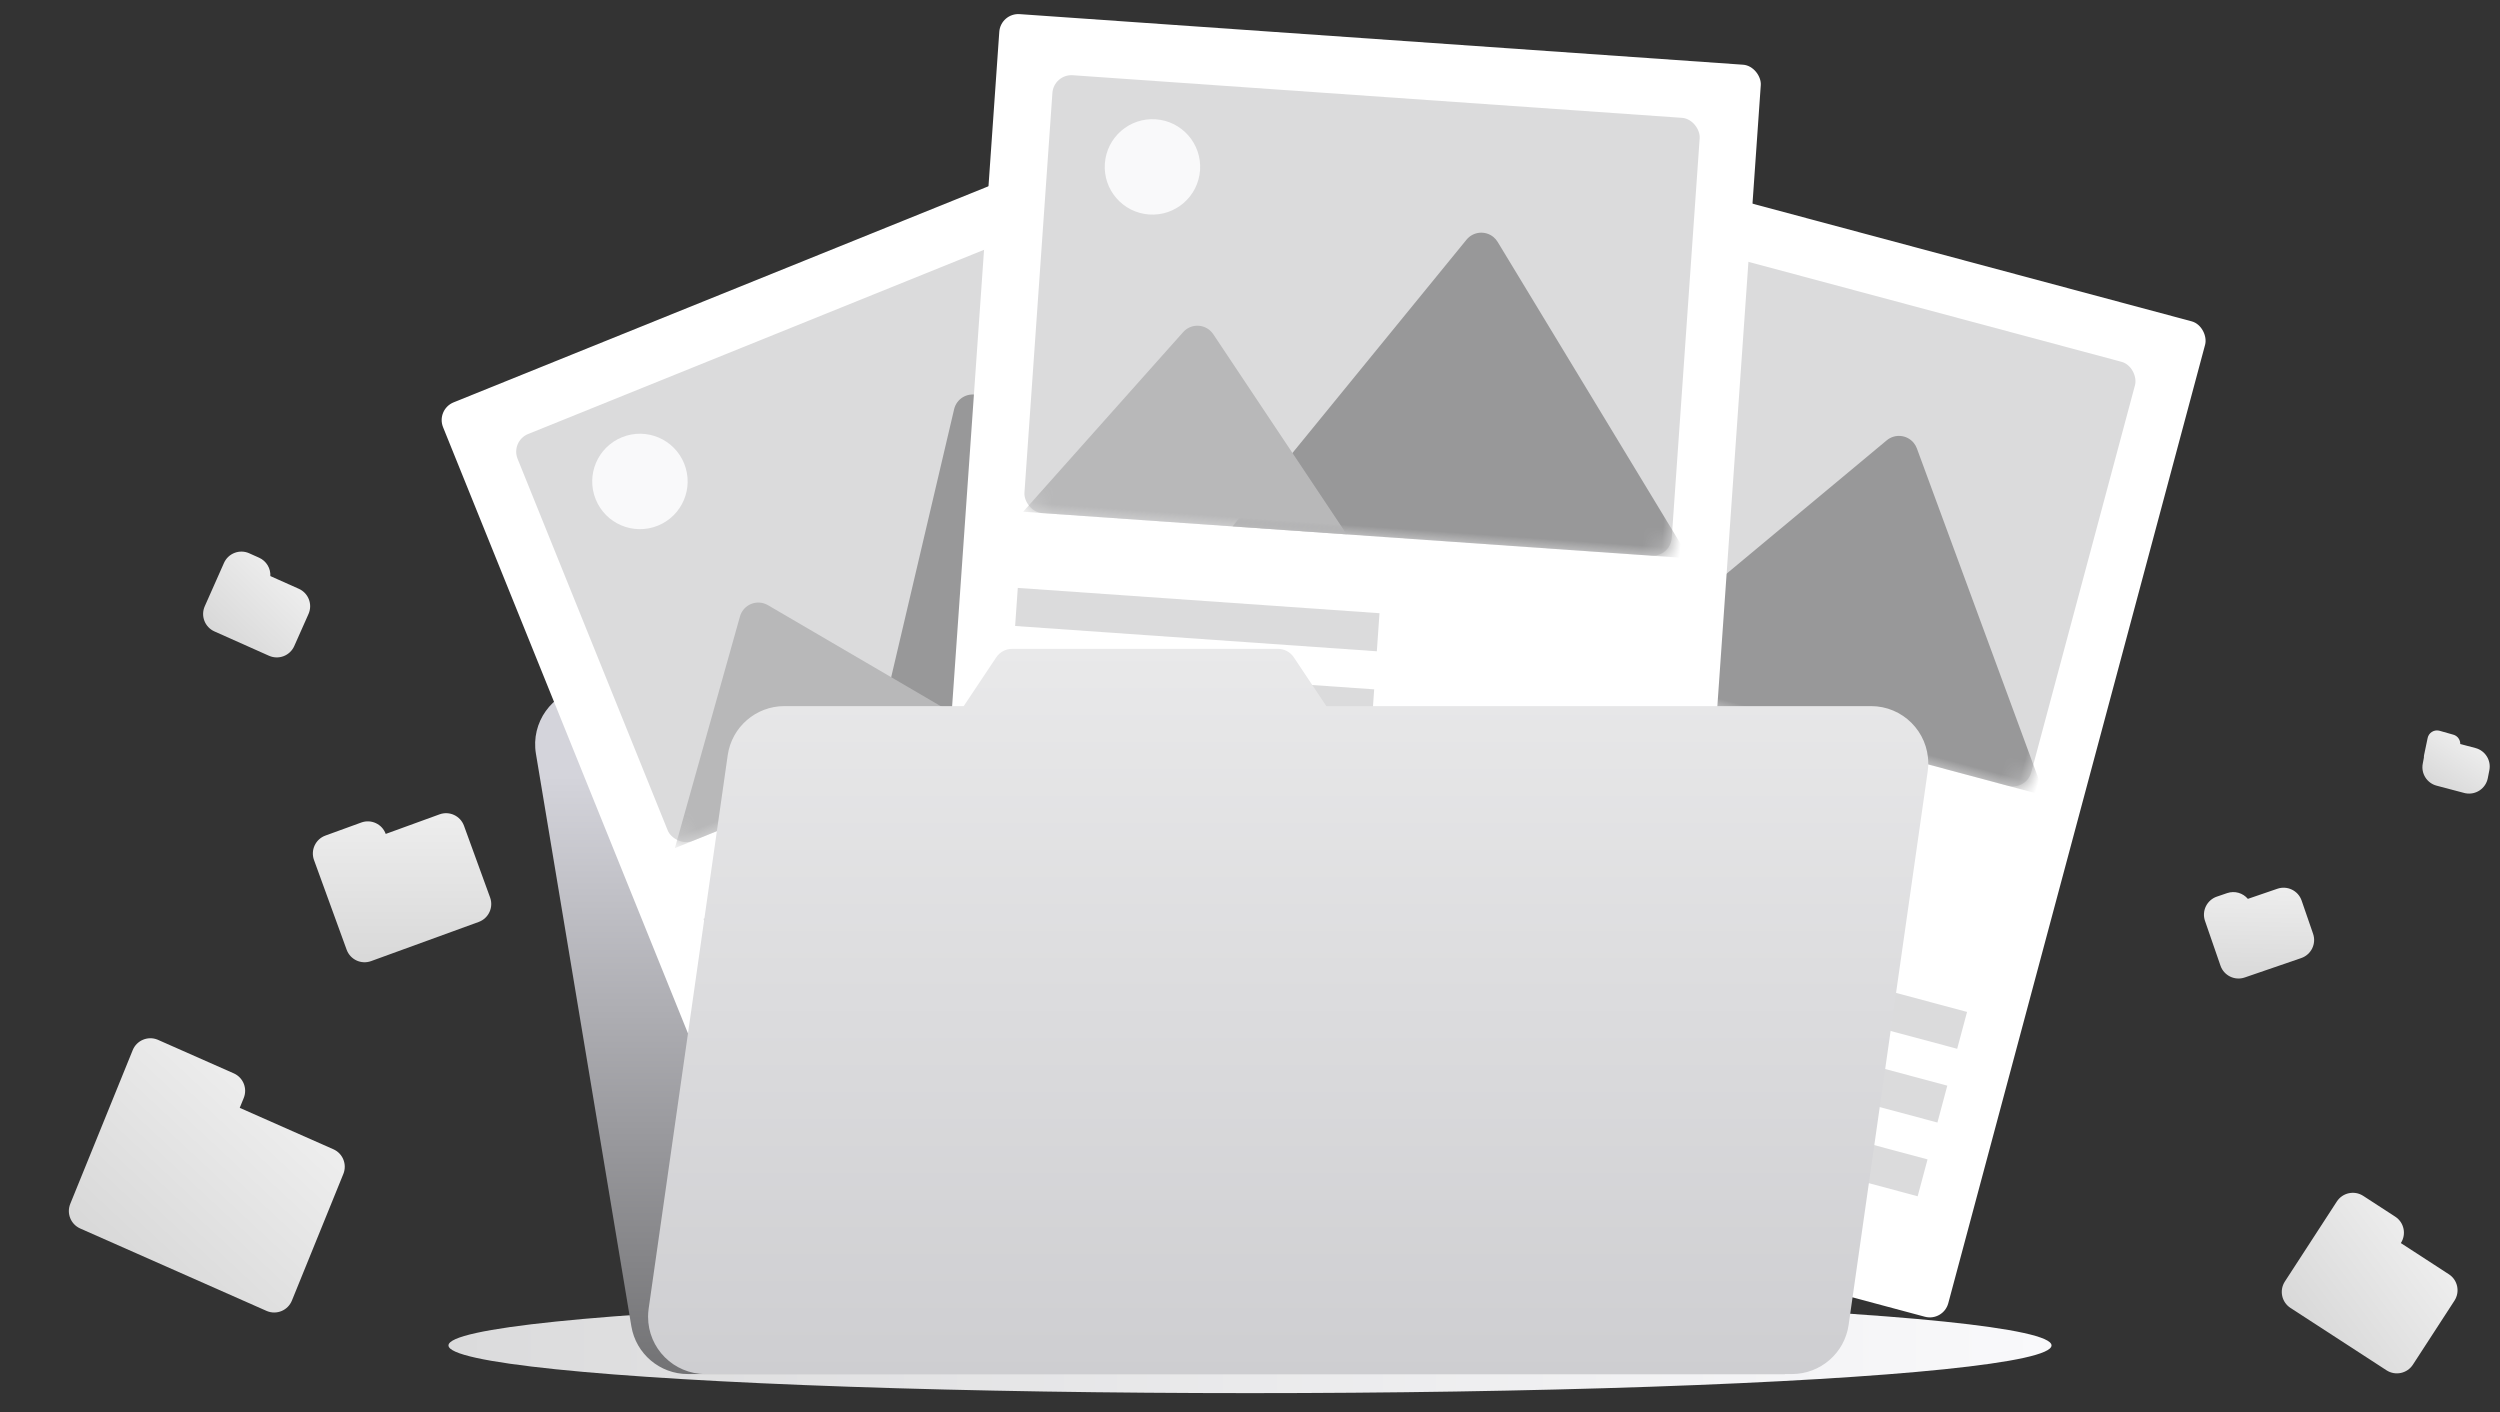 <svg width="131px" height="74px" viewBox="0 0 131 74" version="1.1" xmlns="http://www.w3.org/2000/svg" xmlns:xlink="http://www.w3.org/1999/xlink">
    <rect x="0" y="0" width="131" height="74" fill="#333333" stroke="none"/>
    <defs>
        <linearGradient x1="100%" y1="50%" x2="0%" y2="50%" id="linearGradient-1">
            <stop stop-color="#F9F9FB" offset="0%"></stop>
            <stop stop-color="#DBDBDC" offset="100%"></stop>
        </linearGradient>
        <linearGradient x1="50%" y1="0%" x2="50%" y2="100%" id="linearGradient-2">
            <stop stop-color="#EEEEEE" offset="0%"></stop>
            <stop stop-color="#D8D8D8" offset="100%"></stop>
        </linearGradient>
        <linearGradient x1="50%" y1="0%" x2="50%" y2="100%" id="linearGradient-3">
            <stop stop-color="#EEEEEE" offset="0%"></stop>
            <stop stop-color="#D8D8D8" offset="100%"></stop>
        </linearGradient>
        <linearGradient x1="50%" y1="0%" x2="50%" y2="100%" id="linearGradient-4">
            <stop stop-color="#EEEEEE" offset="0%"></stop>
            <stop stop-color="#D8D8D8" offset="100%"></stop>
        </linearGradient>
        <linearGradient x1="50%" y1="0%" x2="50%" y2="100%" id="linearGradient-5">
            <stop stop-color="#EEEEEE" offset="0%"></stop>
            <stop stop-color="#D8D8D8" offset="100%"></stop>
        </linearGradient>
        <linearGradient x1="50%" y1="13.133%" x2="50%" y2="100%" id="linearGradient-6">
            <stop stop-color="#D4D4DB" offset="0%"></stop>
            <stop stop-color="#727274" offset="100%"></stop>
        </linearGradient>
        <rect id="path-7" x="0" y="0" width="34" height="23" rx="1"></rect>
        <rect id="path-9" x="0" y="0" width="34" height="23" rx="1"></rect>
        <rect id="path-11" x="0" y="0" width="34" height="23" rx="1"></rect>
        <linearGradient x1="50%" y1="0%" x2="50%" y2="100%" id="linearGradient-13">
            <stop stop-color="#E9E9EA" offset="0%"></stop>
            <stop stop-color="#CECED1" offset="100%"></stop>
        </linearGradient>
    </defs>
    <g id="Home-page" stroke="none" stroke-width="1" fill="none" fill-rule="evenodd">
        <g id="HighLevel---Upload-Icon-step-1-without-files" transform="translate(-613, -532)">
            <g id="Group-5" transform="translate(408, 25)">
                <g id="Group-8" transform="translate(198.5, 507)">
                    <g id="No-files-Illustration" transform="translate(6.5, 0)">
                        <ellipse id="Oval" fill="url(#linearGradient-1)" cx="65.5" cy="70.5" rx="42" ry="2.5"></ellipse>
                        <path d="M24.313,43.27 L25.681,47.028 C25.87,47.547 25.603,48.121 25.084,48.31 L19.446,50.362 C18.927,50.551 18.353,50.284 18.164,49.765 L16.796,46.006 L16.454,45.066 C16.265,44.547 16.532,43.973 17.051,43.784 L18.931,43.1 C19.45,42.911 20.024,43.179 20.212,43.698 L23.032,42.672 C23.551,42.483 24.124,42.751 24.313,43.27 Z" id="Combined-Shape" fill="url(#linearGradient-2)"></path>
                        <path d="M15.608,56.659 L18.163,63.353 C18.36,63.869 18.101,64.447 17.585,64.644 C17.576,64.647 17.566,64.651 17.557,64.654 L7.474,68.154 C6.964,68.331 6.405,68.071 6.212,67.566 L3.657,60.871 L3.112,59.444 C2.916,58.928 3.174,58.35 3.69,58.153 C3.7,58.15 3.709,58.146 3.719,58.143 L7.815,56.721 C8.325,56.544 8.884,56.804 9.077,57.309 L9.275,57.83 L14.346,56.07 C14.856,55.893 15.415,56.154 15.608,56.659 Z" id="Combined-Shape" fill="url(#linearGradient-3)" transform="translate(10.638, 62.112) rotate(43) translate(-10.638, -62.112) "></path>
                        <path d="M127.313,64.27 L128.681,68.028 C128.87,68.547 128.603,69.121 128.084,69.31 L122.446,71.362 C121.927,71.551 121.353,71.284 121.164,70.765 L119.796,67.006 L119.454,66.066 C119.265,65.547 119.532,64.973 120.051,64.784 L121.931,64.1 C122.45,63.911 123.024,64.179 123.212,64.698 L126.032,63.672 C126.551,63.483 127.124,63.751 127.313,64.27 Z" id="Combined-Shape" fill="url(#linearGradient-2)" transform="translate(124.068, 67.517) rotate(53) translate(-124.068, -67.517) "></path>
                        <path d="M120.575,47.151 L121.206,48.881 C121.395,49.4 121.128,49.974 120.609,50.163 C120.609,50.164 120.608,50.164 120.608,50.164 L117.663,51.233 C117.145,51.421 116.572,51.154 116.383,50.636 L115.865,49.218 L115.531,48.304 C115.342,47.786 115.609,47.212 116.128,47.022 L116.13,47.022 L116.663,46.829 C117.062,46.684 117.493,46.809 117.757,47.111 L119.294,46.554 C119.813,46.366 120.386,46.633 120.575,47.151 Z" id="Combined-Shape" fill="url(#linearGradient-4)" transform="translate(118.369, 48.893) rotate(1) translate(-118.369, -48.893) "></path>
                        <path d="M15.575,30.151 L16.206,31.881 C16.395,32.4 16.128,32.974 15.609,33.163 C15.609,33.164 15.608,33.164 15.608,33.164 L12.663,34.233 C12.145,34.421 11.572,34.154 11.383,33.636 L10.865,32.218 L10.531,31.304 C10.342,30.786 10.609,30.212 11.128,30.022 L11.13,30.022 L11.663,29.829 C12.062,29.684 12.493,29.809 12.757,30.111 L14.294,29.554 C14.813,29.366 15.386,29.633 15.575,30.151 Z" id="Combined-Shape" fill="url(#linearGradient-4)" transform="translate(13.369, 31.893) rotate(44) translate(-13.369, -31.893) "></path>
                        <path d="M130.281,39.292 L130.441,39.689 C130.647,40.201 130.398,40.784 129.886,40.99 L129.826,41.012 L129.826,41.012 L128.406,41.479 C127.905,41.644 127.362,41.392 127.166,40.902 L127.045,40.608 C127.02,40.573 126.998,40.534 126.981,40.492 L126.651,39.641 C126.551,39.383 126.679,39.094 126.936,38.994 C126.947,38.989 126.958,38.986 126.969,38.982 L127.684,38.761 C127.904,38.692 128.138,38.784 128.256,38.974 L129.04,38.716 C129.541,38.551 130.084,38.803 130.281,39.292 Z" id="Combined-Shape" fill="url(#linearGradient-5)" transform="translate(128.565, 40.097) rotate(33) translate(-128.565, -40.097) "></path>
                        <path d="M31.041,36 L93.5,36 C95.157,36 96.5,37.343 96.5,39 L96.5,69 C96.5,70.657 95.157,72 93.5,72 L36.041,72 C34.575,72 33.323,70.94 33.082,69.493 L28.082,39.493 C27.81,37.859 28.914,36.313 30.548,36.041 C30.711,36.014 30.876,36 31.041,36 Z" id="Rectangle" fill="url(#linearGradient-6)"></path>
                        <g id="Group-6" transform="translate(89.5, 38) rotate(15) translate(-89.5, -38) translate(69.5, 11)">
                            <rect id="Rectangle" fill="#FFFFFF" x="0" y="0" width="40" height="54" rx="1"></rect>
                            <rect id="Rectangle" fill="#DBDBDC" x="3" y="30" width="19" height="2"></rect>
                            <rect id="Rectangle" fill="#DBDBDC" x="3" y="34" width="19" height="2"></rect>
                            <rect id="Rectangle" fill="#DBDBDC" x="3" y="38" width="34" height="2"></rect>
                            <rect id="Rectangle" fill="#DBDBDC" x="3" y="42" width="34" height="2"></rect>
                            <rect id="Rectangle" fill="#DBDBDC" x="3" y="46" width="34" height="2"></rect>
                            <g id="Triangle-+-Triangle-+-Oval-Mask" transform="translate(3, 3)">
                                <mask id="mask-8" fill="white">
                                    <use xlink:href="#path-7"></use>
                                </mask>
                                <use id="Mask" fill="#DBDBDC" xlink:href="#path-7"></use>
                                <path d="M23.817,7.157 L35,23 L35,23 L11,23 L22.183,7.157 C22.502,6.706 23.125,6.599 23.577,6.917 C23.67,6.983 23.751,7.064 23.817,7.157 Z" id="Triangle" fill="#989899" mask="url(#mask-8)"></path>
                                <path d="M9.291,13.024 L17,23 L17,23 L0,23 L7.709,13.024 C8.046,12.587 8.674,12.506 9.111,12.844 C9.179,12.896 9.239,12.957 9.291,13.024 Z" id="Triangle" fill="#B8B8B9" mask="url(#mask-8)"></path>
                                <circle id="Oval" fill="#F9F9FA" mask="url(#mask-8)" cx="5.5" cy="4.5" r="2.5"></circle>
                            </g>
                        </g>
                        <g id="Group-6" transform="translate(51.5, 39) rotate(-382) translate(-51.5, -39) translate(31.5, 12)">
                            <rect id="Rectangle" fill="#FFFFFF" x="0" y="0" width="40" height="54" rx="1"></rect>
                            <rect id="Rectangle" fill="#DBDBDC" x="3" y="30" width="19" height="2"></rect>
                            <rect id="Rectangle" fill="#DBDBDC" x="3" y="34" width="19" height="2"></rect>
                            <rect id="Rectangle" fill="#DBDBDC" x="3" y="38" width="34" height="2"></rect>
                            <rect id="Rectangle" fill="#DBDBDC" x="3" y="42" width="34" height="2"></rect>
                            <rect id="Rectangle" fill="#DBDBDC" x="3" y="46" width="34" height="2"></rect>
                            <g id="Triangle-+-Triangle-+-Oval-Mask" transform="translate(3, 3)">
                                <mask id="mask-10" fill="white">
                                    <use xlink:href="#path-9"></use>
                                </mask>
                                <use id="Mask" fill="#DBDBDC" xlink:href="#path-9"></use>
                                <path d="M23.817,7.157 L35,23 L35,23 L11,23 L22.183,7.157 C22.502,6.706 23.125,6.599 23.577,6.917 C23.67,6.983 23.751,7.064 23.817,7.157 Z" id="Triangle" fill="#989899" mask="url(#mask-10)"></path>
                                <path d="M9.291,13.024 L17,23 L17,23 L0,23 L7.709,13.024 C8.046,12.587 8.674,12.506 9.111,12.844 C9.179,12.896 9.239,12.957 9.291,13.024 Z" id="Triangle" fill="#B8B8B9" mask="url(#mask-10)"></path>
                                <circle id="Oval" fill="#F9F9FA" mask="url(#mask-10)" cx="5.5" cy="4.5" r="2.5"></circle>
                            </g>
                        </g>
                        <g id="Group-6" transform="translate(70.5, 29) rotate(-356) translate(-70.5, -29) translate(50.5, 2)">
                            <rect id="Rectangle" fill="#FFFFFF" x="0" y="0" width="40" height="54" rx="1"></rect>
                            <rect id="Rectangle" fill="#DBDBDC" x="3" y="30" width="19" height="2"></rect>
                            <rect id="Rectangle" fill="#DBDBDC" x="3" y="34" width="19" height="2"></rect>
                            <rect id="Rectangle" fill="#DBDBDC" x="3" y="38" width="34" height="2"></rect>
                            <rect id="Rectangle" fill="#DBDBDC" x="3" y="42" width="34" height="2"></rect>
                            <rect id="Rectangle" fill="#DBDBDC" x="3" y="46" width="34" height="2"></rect>
                            <g id="Triangle-+-Triangle-+-Oval-Mask" transform="translate(3, 3)">
                                <mask id="mask-12" fill="white">
                                    <use xlink:href="#path-11"></use>
                                </mask>
                                <use id="Mask" fill="#DBDBDC" xlink:href="#path-11"></use>
                                <path d="M23.817,7.157 L35,23 L35,23 L11,23 L22.183,7.157 C22.502,6.706 23.125,6.599 23.577,6.917 C23.67,6.983 23.751,7.064 23.817,7.157 Z" id="Triangle" fill="#989899" mask="url(#mask-12)"></path>
                                <path d="M9.291,13.024 L17,23 L17,23 L0,23 L7.709,13.024 C8.046,12.587 8.674,12.506 9.111,12.844 C9.179,12.896 9.239,12.957 9.291,13.024 Z" id="Triangle" fill="#B8B8B9" mask="url(#mask-12)"></path>
                                <circle id="Oval" fill="#F9F9FA" mask="url(#mask-12)" cx="5.5" cy="4.5" r="2.5"></circle>
                            </g>
                        </g>
                        <path d="M66.965,34 C67.299,34 67.611,34.167 67.797,34.445 L69.5,37 L98.041,37 C99.698,37 101.041,38.343 101.041,40 C101.041,40.142 101.031,40.284 101.011,40.424 L96.868,69.424 C96.657,70.902 95.391,72 93.898,72 L36.959,72 C35.302,72 33.959,70.657 33.959,69 C33.959,68.858 33.969,68.716 33.989,68.576 L38.132,39.576 C38.343,38.098 39.609,37 41.102,37 L50.499,37 L52.203,34.445 C52.389,34.167 52.701,34 53.035,34 L66.965,34 Z" id="Combined-Shape" fill="url(#linearGradient-13)"></path>
                    </g>
                </g>
            </g>
        </g>
    </g>
</svg>